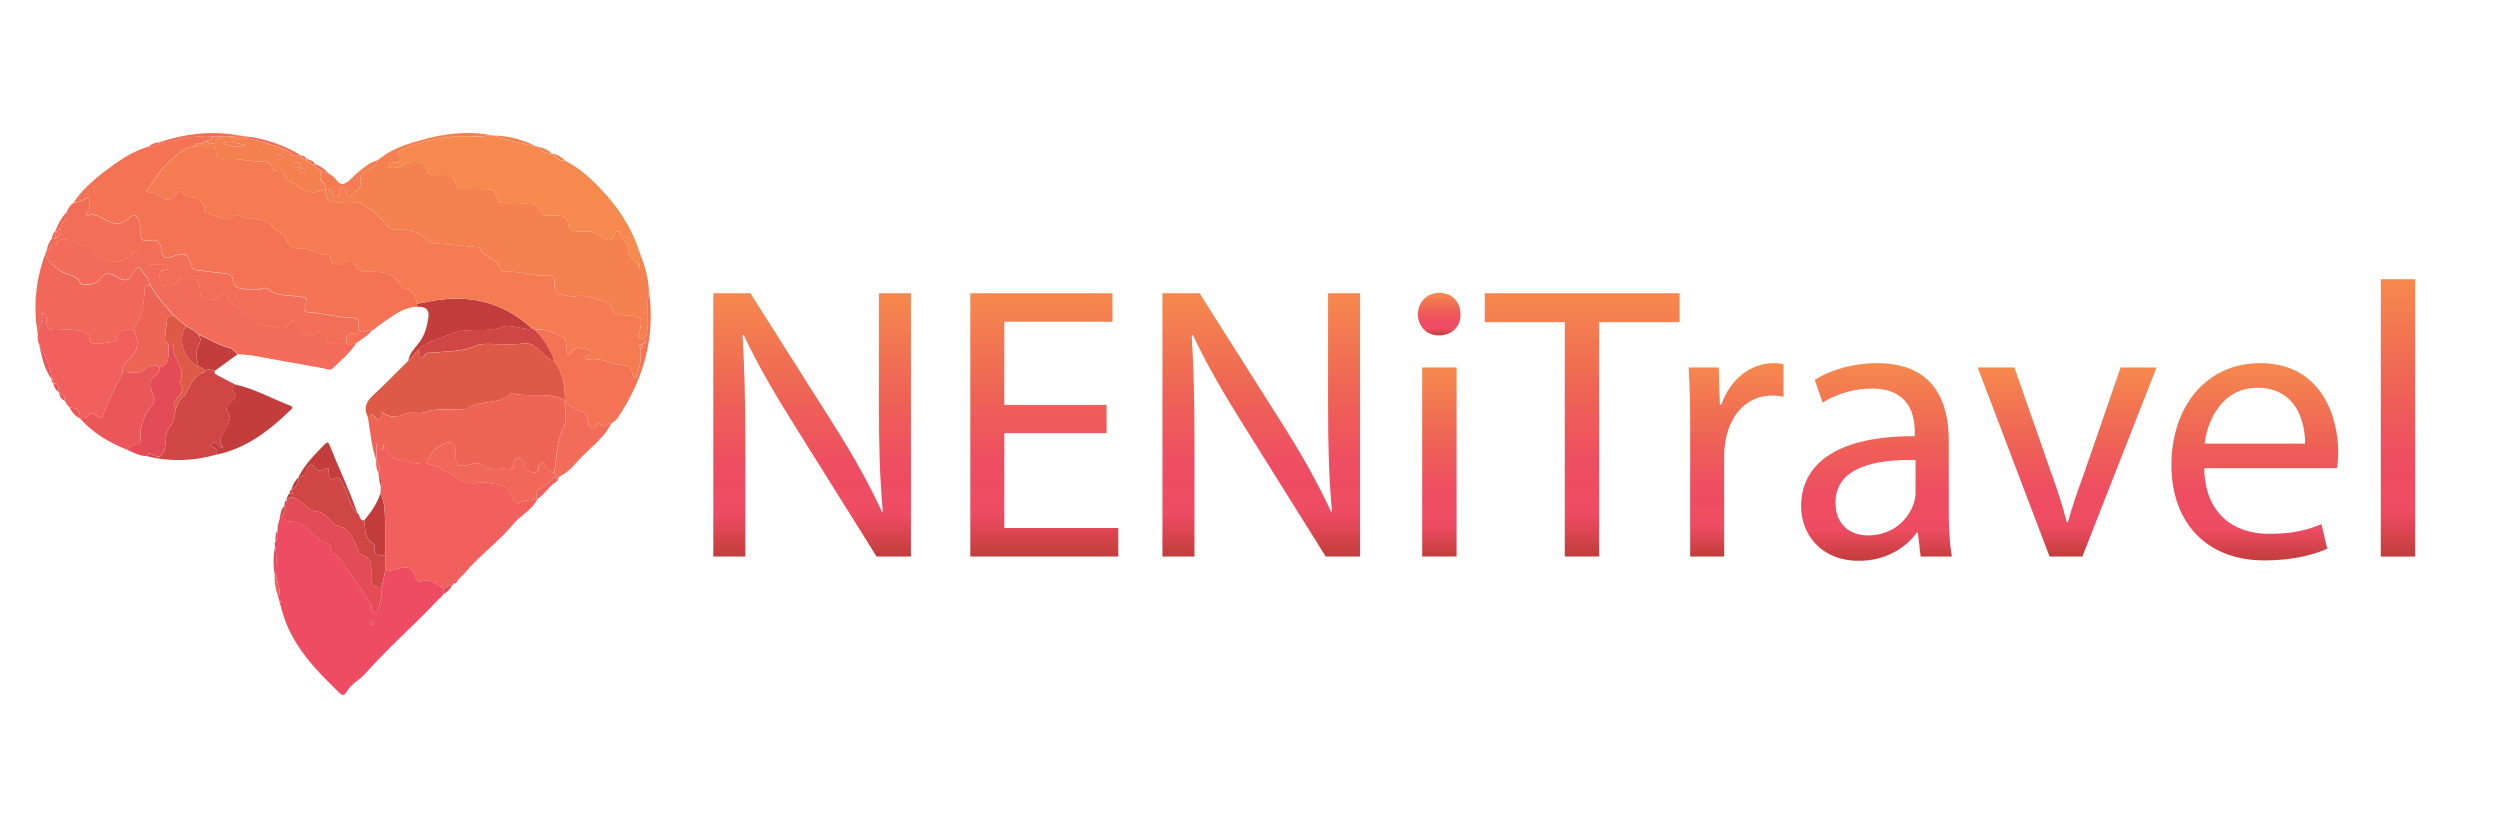 <?xml version="1.0" encoding="utf-8"?>
<!-- Generator: Adobe Illustrator 24.0.2, SVG Export Plug-In . SVG Version: 6.00 Build 0)  -->
<svg version="1.1" id="Layer_1" xmlns="http://www.w3.org/2000/svg" xmlns:xlink="http://www.w3.org/1999/xlink" x="0px" y="0px"
	 viewBox="0 0 384 128" style="enable-background:new 0 0 384 128;" xml:space="preserve">
<style type="text/css">
	.st0{fill:#F47354;}
	.st1{fill:#F58150;}
	.st2{fill:#EE4C62;}
	.st3{fill:#F1605C;}
	.st4{fill:#F6894D;}
	.st5{fill:#EE6455;}
	.st6{fill:#F36C59;}
	.st7{fill:#DC5A46;}
	.st8{fill:#F36E56;}
	.st9{fill:#F16759;}
	.st10{fill:#CF4645;}
	.st11{fill:#E95759;}
	.st12{fill:#C23D3B;}
	.st13{fill:#E34C56;}
	.st14{fill:#F57B52;}
	.st15{fill:url(#SVGID_1_);}
	.st16{fill:url(#SVGID_2_);}
	.st17{fill:url(#SVGID_3_);}
	.st18{fill:url(#SVGID_4_);}
	.st19{fill:url(#SVGID_5_);}
	.st20{fill:url(#SVGID_6_);}
	.st21{fill:url(#SVGID_7_);}
	.st22{fill:url(#SVGID_8_);}
	.st23{fill:url(#SVGID_9_);}
	.st24{fill:url(#SVGID_10_);}
	.st25{fill:url(#SVGID_11_);}
</style>
<g>
	<path class="st0" d="M64.06,47.11c-2.41,0.13-4.1,1.7-5.96,2.95c-0.33,0.22-0.54,0.61-0.98,0.65c-0.66-0.26-1.35,0.77-2-0.04
		c-0.13-0.71,0.42-1.84-0.9-1.86c-2.26-0.03-4.42-0.71-6.65-0.83c-0.89-0.05-1.06-0.59-0.74-1.15c0.74-1.28-0.17-1.18-0.94-1.3
		c-1.61-0.25-3.34,0.01-4.74-1.14c-0.25-0.21-0.58-0.21-0.9-0.09c-0.74,0.28-1.53,0.2-2.27,0.12c-0.98-0.1-2.12-0.07-2.24-1.56
		c-0.05-0.58-0.55-0.81-1.19-0.87c-1.42-0.12-2.83-0.38-4.26-0.5c-0.61-0.05-0.8-0.28-0.96-0.85c-0.51-1.74-1-1.93-2.77-1.27
		c-1.23,0.46-1.59,0.26-1.76-1.05c-0.13-1.01-0.61-1.68-1.67-1.42c-1.43,0.36-1.56-0.46-1.58-1.49c-0.01-0.36,0-0.72-0.08-1.07
		c-0.31-1.37-0.85-1.6-1.93-0.68c-0.72,0.61-1.39,0.78-2.32,0.54c-1.23-0.31-2.15-1.51-3.61-1.17c-0.33,0.08-0.4-0.29-0.21-0.56
		c0.49-0.69,0.28-1.41,0.27-2.18c-0.89,0.37-1.6,0.77-2.42,0.89c1.28-1.92,2.95-3.43,4.78-4.82c2.1-1.6,4.22-3.09,6.78-3.85
		c0.67,0.01,1.32-0.03,1.73-0.67c0.02-0.06,0.06-0.09,0.12-0.07c0.43,0.1,0.82,0.1,1.28-0.01c2.19-0.52,4.4-1,6.69-0.82
		c0.03,0.57-0.63,0.43-0.81,0.78c-0.3,0.01-0.62-0.04-0.81,0.27c-0.37,0.04-0.8-0.12-1.08,0.27c0,0.09,0,0.18,0,0.27
		c-0.66-0.06-1.21,0.18-1.76,0.53c-2.49,1.56-4.12,3.87-5.73,6.37c0.84,0.18,1.66,0.15,2.3,0.74c0.89,0.82,1.73,0.65,2.35-0.35
		c0.43-0.68,0.78-0.62,1.21-0.03c0.13,0.18,0.3,0.46,0.45,0.46c1.51,0,2.66,0.39,2.69,2.2c0,0.07,0.11,0.17,0.18,0.19
		c1.38,0.25,2.58,1.66,4.17,0.65c0.24-0.16,0.68-0.29,0.89-0.18c1.73,0.94,4.22-0.08,5.48,2.11c0.11,0.2,0.45,0.28,0.7,0.38
		c0.48,0.2,0.88,0.5,1.02,1.01c0.34,1.22,1.33,1.65,2.36,1.55c1.48-0.14,2.55,1.15,4,0.94c0.13-0.02,0.42,0.25,0.46,0.43
		c0.34,1.66,1.28,1.24,2.31,0.73c0.5-0.25,1.2-0.35,1.42,0.25c0.45,1.24,1.39,1.22,2.4,1.22c1.94,0,3.81,0.18,4.77,2.26
		c0.05,0.11,0.19,0.26,0.29,0.26c1.52,0.07,1.88,1.18,2.17,2.36C64.07,46.79,64.06,46.95,64.06,47.11z"/>
	<path class="st1" d="M58.62,24.15c1.82-1.38,3.96-2.05,6.11-2.65c3.49-0.98,7.03-1.43,10.64-0.75c-1.6,0.39-3.22,0.08-4.83,0.18
		c-3.06,0.18-6.02,0.76-8.8,2.13c-0.27,0.13-0.76,0.1-0.52,0.55c0.74,1.39-0.19,1.37-1.12,1.41c-0.27,0.01-0.55,0.15-0.51,0.49
		c0.03,0.3,0.32,0.25,0.53,0.28c0.87,0.13,1.57-0.28,2.28-0.69c0.76-0.44,2.75-0.28,2.89,0.36c0.4,1.77,1.7,1.42,2.87,1.41
		c0.98-0.01,1.69,0.28,1.83,1.36c0.09,0.73,0.58,0.82,1.17,0.81c1.17-0.01,2.35-0.03,3.52,0.01c0.56,0.02,1.41,0.03,1.47,0.67
		c0.15,1.64,1.24,1.5,2.34,1.48c0.63-0.01,1.28-0.1,1.89,0.03c0.82,0.16,2.12-0.06,2.36,0.66c0.53,1.62,1.68,1.17,2.72,1.19
		c0.89,0.02,1.73,0.18,1.81,1.19c0.09,1.16,0.78,1.26,1.66,1.26c1.2,0,2.35-0.08,3.43,0.8c0.53,0.44,1.78,1.17,2.1-0.53
		c0.06-0.3,0.65-0.3,0.66-0.19c0.09,1.07,1.43,1.49,1.36,2.56c-0.09,1.48,1.51,1.84,1.72,3.1c0.21-0.72-0.43-1.39,0.25-1.98
		c0.67,1.76,1.14,3.57,1.24,5.46c-0.47,2.31,0.12,4.69-0.46,6.99c-0.39-0.09-0.58,0.58-0.93,0.31c-0.3-0.23-0.15-0.67-0.11-1.02
		c0.03-0.26,0.16-0.52,0.21-0.78c0.23-1.48,0.04-1.57-1.45-1.79c-1.17-0.17-2.82,0.35-3.17-1.59c-0.03-0.16-0.32-0.35-0.52-0.39
		c-1.54-0.34-2.95-1.3-4.65-0.98c-0.64,0.12-1.33-0.07-2-0.14c-1.21-0.12-1.51-0.74-1.44-1.79c0.05-0.69-0.06-1.38-0.96-1.27
		c-2.19,0.27-4.25-0.72-6.42-0.56c-0.54,0.04-0.84-0.08-1.07-0.71c-0.52-1.47-2.59-1.47-3.09-3.04c-0.01-0.03-0.17-0.02-0.26-0.03
		c-2.05-0.18-4.1-0.37-6.15-0.54c-0.46-0.04-0.87-0.05-1.25-0.39c-1.44-1.26-3.1-1.93-5.05-1.79c-0.86,0.06-1.28-0.26-1.91-1.07
		c-0.73-0.93-1.87-1.83-2.88-2.58c-0.92-0.69-2.57-0.56-3.89-0.53c-1.73,0.04-2.25-0.3-2.26-2.03c0.48,0.02,1.03-0.11,1.1,0.64
		c0.03,0.33,0.19,0.65,0.59,0.59c0.37-0.05,0.45-0.39,0.47-0.72c0.02-0.31-0.03-0.7,0.41-0.72c0.44-0.02,0.61,0.3,0.67,0.7
		c0.07,0.4,0.5,1.01,0.64,0.69c0.36-0.85,1.66-1.06,1.5-2.07c-0.22-1.36,0.74-1.86,1.58-2.29c0.58-0.3,0.8-0.62,0.88-1.18
		c0.15-0.08,0.3-0.17,0.45-0.25C58.39,24.33,58.51,24.24,58.62,24.15z"/>
	<path class="st2" d="M67.31,92.1c-2.06,2.22-4.28,4.28-6.43,6.41c-1.62,1.59-3.22,3.22-4.74,4.92c-0.95,1.06-2.31,1.67-3.01,2.98
		c-0.22,0.42-0.58,0.43-0.97,0.04c-3.49-3.39-6.9-6.84-8.52-11.59c-0.26-0.75-0.45-1.52-0.67-2.29c0.11-0.05,0.21-0.1,0.32-0.15
		c-0.12-0.03-0.24-0.06-0.36-0.1c-0.06-0.2-0.12-0.39-0.18-0.59c0.6-1.23-0.37-2.31-0.35-3.49c-0.08-1.43,0.22-2.87-0.16-4.29
		c-0.06-0.3-0.07-0.59,0.11-0.86c0.65-0.47,0.21-1.13,0.31-1.7c-0.11-0.73,0.3-1.37,0.34-2.08c0.57,0.02,0.41-0.63,0.76-0.81
		c0.07,0.62-0.26,1.58,0.75,1.58c2.67,0.02,3.65,2.89,5.98,3.44c0.15,0.04,0.25,0.45,0.3,0.71c0.06,0.33,0.19,0.63,0.47,0.78
		c0.97,0.52,1.37,1.49,1.96,2.33c0.86,1.23,1.92,2.28,2.56,3.72c0.36,0.82,1.44,1.31,1.29,2.48c-0.03,0.26,0.17,0.52,0.5,0.53
		c0.32,0,0.45-0.25,0.53-0.52c0.31-1.12,0.62-2.25,0.55-3.43c0.18-0.81,0.36-1.62,0.54-2.43c0.74,0.08,1.41-0.23,2.1-0.39
		c1.55-0.35,1.98-0.16,2.5,1.32c0.18,0.53,0.52,0.8,0.99,0.67c1.39-0.4,2.33,0.42,3.34,1.11c0.01,0.28,0.02,0.56,0.02,0.84
		c0,0,0.01-0.02,0.01-0.02c-0.09,0.12-0.19,0.23-0.28,0.35c-0.06,0.07-0.12,0.14-0.18,0.21C67.55,91.89,67.43,92,67.31,92.1z
		 M57.51,95.68c-0.05-0.19-0.12-0.33-0.28-0.26c-0.09,0.04-0.16,0.2-0.16,0.31c-0.01,0.14,0.1,0.28,0.25,0.21
		C57.42,95.9,57.46,95.75,57.51,95.68z"/>
	<path class="st3" d="M68.11,90.42c-1-0.69-1.95-1.51-3.34-1.11c-0.47,0.13-0.81-0.14-0.99-0.67c-0.52-1.48-0.95-1.67-2.5-1.32
		c-0.69,0.16-1.37,0.46-2.1,0.39c0-0.81-0.01-1.62-0.01-2.44c0-1.85,0.08-3.7-0.02-5.54c-0.07-1.32-0.04-2.7-0.71-3.92
		c0.02-0.38,0.03-0.76,0.05-1.13c0.14-0.48,0.42-0.98-0.27-1.28c-0.04-0.28-0.07-0.56-0.11-0.83c0.45-0.72,0.05-1.29-0.32-1.87
		c0,0,0.02,0,0.02,0c0-0.85,0-1.71,0-2.59c0.51,0.18,0.27,0.97,0.86,1.06c0.45-0.19,0.08-0.69,0.39-0.93
		c0.21,1.18,1.19,2.22,2.01,2.3c1.55,0.17,3.02,0.97,4.63,0.67c1.44,0.27,2.7,1.12,3.85,1.83c1.1,0.69,1.99,1.3,3.32,1.16
		c0.8-0.09,1.63-0.1,2.43,0c1.27,0.17,2.57,0.34,3.13,1.84c0.23,0.62,0.8,1.34,1.52,1.06c0.84-0.33,1.7-0.25,2.52-0.5l0.06,0.07
		c-0.79,1.68-2.54,2.43-3.66,3.79c-2.32,2.83-5.38,4.93-7.67,7.79c-0.12,0.09-0.24,0.19-0.36,0.28c0,0,0.02-0.03,0.02-0.03
		c-0.09,0.11-0.19,0.23-0.28,0.34c-0.07,0.07-0.15,0.14-0.22,0.21c-0.39-0.01-0.61,0.15-0.58,0.56c0,0,0-0.03,0-0.03
		c-0.1,0.09-0.19,0.19-0.29,0.28c0,0,0.01-0.01,0.01-0.01C68.95,89.88,68.56,90.23,68.11,90.42z"/>
	<path class="st4" d="M98.44,39.3c-0.68,0.59-0.04,1.25-0.25,1.98c-0.21-1.26-1.81-1.62-1.72-3.1c0.07-1.07-1.27-1.49-1.36-2.56
		c-0.01-0.11-0.6-0.11-0.66,0.19c-0.33,1.7-1.57,0.97-2.1,0.53c-1.08-0.89-2.23-0.8-3.43-0.8c-0.88,0-1.57-0.1-1.66-1.26
		c-0.08-1.01-0.92-1.17-1.81-1.19c-1.04-0.02-2.19,0.42-2.72-1.19c-0.24-0.72-1.54-0.5-2.36-0.66c-0.61-0.12-1.26-0.03-1.89-0.03
		c-1.1,0.02-2.19,0.16-2.34-1.48c-0.06-0.64-0.9-0.65-1.47-0.67c-1.17-0.05-2.34-0.02-3.52-0.01c-0.59,0-1.08-0.09-1.17-0.81
		c-0.13-1.07-0.85-1.37-1.83-1.36c-1.17,0.01-2.47,0.36-2.87-1.41c-0.14-0.63-2.13-0.79-2.89-0.36c-0.71,0.41-1.41,0.81-2.28,0.69
		c-0.21-0.03-0.5,0.02-0.53-0.28c-0.04-0.34,0.24-0.48,0.51-0.49c0.93-0.05,1.86-0.02,1.12-1.41c-0.24-0.45,0.25-0.42,0.52-0.55
		c2.77-1.37,5.73-1.95,8.8-2.13c1.61-0.09,3.23,0.21,4.83-0.18c0.2,0.03,0.39,0.05,0.59,0.08c2.09,0.91,4.36,1.13,6.54,1.7
		c0.08-0.02,0.16-0.01,0.23,0.04c0.44,0.81,1.21,0.95,2.02,1.03l0.07-0.03c0,0,0.06,0.05,0.06,0.05c0.51,0.61,1.07,1.13,1.95,1.08
		c2.16,1.06,3.9,2.68,5.53,4.39c2.52,2.66,4.52,5.66,5.72,9.15c-0.06,0-0.13-0.01-0.19-0.01c-0.04-0.02-0.08-0.03-0.12-0.05
		c0.03,0.02,0.07,0.05,0.1,0.07c0.1,0.09,0.19,0.18,0.29,0.26C98.25,38.77,98.35,39.03,98.44,39.3z"/>
	<path class="st5" d="M65.67,71.22c-1.6,0.3-3.07-0.5-4.63-0.67c-0.82-0.09-1.79-1.12-2.01-2.3c-0.31,0.24,0.06,0.75-0.39,0.93
		c-0.59-0.09-0.35-0.88-0.86-1.06c0,0.88,0,1.73,0,2.59c-0.7-2.12-0.9-4.34-1.26-6.52c0.25-0.21,0.51-0.79,0.83-0.38
		c1.3,1.62,0.99-0.09,1.26-0.57c0.68,0.73,2.1,1.03,3.21,0.44c1.13-0.6,2.35,0.01,3.37-0.36c1.82-0.66,3.64-0.35,5.46-0.47
		c0.36-0.02,0.8,0.06,1.05-0.11c2.02-1.39,4.8-0.5,6.7-2.26c0.13-0.12,0.51,0.03,0.77,0.07c2.51,0.41,5.17-0.35,7.58,0.94
		c0,0.09,0.01,0.18,0.01,0.28c-0.08,1.29,0.4,2.72-0.18,3.84c-1.16,2.23-1.05,4.64-1.45,6.97c-0.73-0.05-1.11-0.5-1.38-1.12
		c-0.11-0.25-0.32-0.5-0.62-0.37c-0.17,0.07-0.37,0.31-0.38,0.49c-0.06,0.59-0.12,1.13-0.91,0.98c-0.7-0.13-1.32-0.36-1.31-1.26
		c0-0.53-0.24-0.86-0.81-0.86c-0.49,0-0.8,0.27-0.79,0.74c0.02,0.89-0.56,0.93-1.17,0.85c-1.28-0.15-2.64,0.43-3.83-0.7
		c-0.43-0.41-1.37-0.06-2.08,0.1c-1.45,0.33-1.84-0.01-1.87-1.4c0-0.23,0.01-0.45,0-0.68c-0.08-1.26-0.94-1.75-2.02-1.1
		C66.83,68.93,65.85,69.77,65.67,71.22z"/>
	<path class="st6" d="M6.94,39.04c0.08-0.19,0.16-0.39,0.24-0.58C8.19,38.15,7.94,37.3,8,36.58c0,0-0.01,0-0.01,0
		c0.1,0.01,0.21,0.02,0.31,0.03c0.07,0.32-0.16,0.73,0.36,0.99c0.32-0.93,0.95-0.93,1.8-0.76c1.2,0.23,2.21,1.2,3.54,0.93
		c0.12-0.02,0.4,0.25,0.45,0.43c0.21,0.86,1.01,1.14,1.6,1.55c1.15,0.82,3.4,0.33,4.24-0.82c0.39-0.53,0.55-0.38,0.8,0.14
		c0.53,1.13,1.49,1.61,2.73,1.58c0.49-0.01,0.99,0,1.49,0.01c0.24,0,0.46,0.07,0.51,0.34c0.05,0.28-0.15,0.44-0.39,0.43
		c-0.73-0.02-0.93,0.37-0.89,1.02c0.04,0.55,0.02,1.18,0.63,1.36c0.59,0.18,1.33,0.29,1.75-0.31c0.82-1.16,2.01-0.8,2.95-0.57
		c0.81,0.19,0.85,1.28,0.89,2.08c0.04,0.74,0.35,1.06,1.08,1.05c0.63-0.01,1.24,0.04,1.75-0.49c0.5-0.52,1.23-0.47,1.5,0.12
		c0.78,1.72,2.7,2.01,3.84,3.25c1.08,1.18,2.64,1.13,4.05,1.42c0.55,0.11,1.12-0.12,1.44-0.58c0.51-0.72,0.81-0.43,1.2,0.1
		c0.26,0.36,0.69,0.61,0.91,0.99c0.49,0.86,0.92,1.03,1.77,0.32c0.85-0.71,1.76-0.33,1.95,0.72c0.13,0.69,0.48,0.9,1.1,0.89
		c0.63-0.01,1.26,0,1.89,0c0.45,0.48,0.89-0.18,1.34-0.02l0.05,0.05c-0.93,1.45-2.28,2.51-3.48,3.71c-0.46,0.47-1.04,0.1-1.54,0.02
		c-3.58-0.62-7.16-1.3-10.74-1.93c-0.79-0.14-1.6-0.16-2.4-0.24c-0.41-0.39-0.77-0.89-1.35-1.01c-1.67-0.35-3.02-1.43-4.6-1.95
		c-0.5-0.64-1.23-0.95-1.9-1.35c-0.63-0.54-1.27-1.08-1.9-1.62c-0.32-0.36-0.65-0.73-0.96-1.1c-1.03-1.19-2-2.43-2.83-3.77
		c0.06-0.82-0.64-1.23-0.98-1.83c-0.54-0.94-0.84-1-1.38,0.01c-0.74,1.39-1.4,1.54-2.69,0.7c-1.06-0.7-1.88-0.61-2.58,0.51
		c-0.38,0.6-2.72,1-2.96,0.46c-0.59-1.32-1.92-1.14-2.85-1.74C8.24,40.97,7.32,40.11,6.94,39.04z"/>
	<path class="st7" d="M86.78,61.48c-2.4-1.29-5.06-0.53-7.58-0.94c-0.26-0.04-0.65-0.19-0.77-0.07c-1.9,1.76-4.68,0.87-6.7,2.26
		c-0.26,0.18-0.7,0.09-1.05,0.11c-1.82,0.12-3.64-0.2-5.46,0.47c-1.01,0.37-2.23-0.24-3.37,0.36c-1.11,0.59-2.53,0.28-3.21-0.44
		c-0.28,0.49,0.03,2.19-1.26,0.57c-0.33-0.4-0.58,0.17-0.83,0.38c-0.66-1.27-0.48-2.31,0.62-3.33c1.91-1.76,3.71-3.64,5.56-5.46
		c0.54-0.58,1.07-1.15,1.61-1.73c0.24,0.48-0.09,2.11,1.17,0.59c0.08-0.1,0.35-0.03,0.52-0.05c2.39-0.23,4.84-0.09,7.11-1.1
		c0.63-0.28,1.31-0.26,1.99-0.26c1.75,0.01,3.52,0.13,5.26-0.05c0.92-0.1,1.46,0.15,2.12,0.69c0.87,0.71,1.54,1.7,2.67,2.07
		C86.52,57.29,86.78,59.35,86.78,61.48z"/>
	<path class="st8" d="M53.22,52.83c-0.63,0-1.26-0.01-1.89,0c-0.62,0.01-0.97-0.2-1.1-0.89c-0.19-1.06-1.1-1.43-1.95-0.72
		c-0.85,0.71-1.28,0.54-1.77-0.32c-0.22-0.38-0.65-0.63-0.91-0.99c-0.38-0.53-0.68-0.82-1.2-0.1c-0.33,0.45-0.89,0.69-1.44,0.58
		c-1.41-0.29-2.96-0.24-4.05-1.42c-1.14-1.24-3.06-1.53-3.84-3.25c-0.27-0.59-1-0.64-1.5-0.12c-0.51,0.53-1.12,0.48-1.75,0.49
		c-0.73,0.01-1.05-0.31-1.08-1.05c-0.04-0.8-0.08-1.89-0.89-2.08c-0.94-0.23-2.13-0.58-2.95,0.57c-0.43,0.6-1.17,0.48-1.75,0.31
		c-0.61-0.18-0.59-0.81-0.63-1.36c-0.04-0.65,0.16-1.04,0.89-1.02c0.24,0.01,0.43-0.16,0.39-0.43c-0.04-0.27-0.27-0.33-0.51-0.34
		c-0.5-0.01-0.99-0.02-1.49-0.01c-1.24,0.03-2.2-0.45-2.73-1.58c-0.25-0.53-0.41-0.68-0.8-0.14c-0.84,1.15-3.09,1.64-4.24,0.82
		c-0.59-0.42-1.39-0.69-1.6-1.55c-0.04-0.18-0.33-0.46-0.45-0.43c-1.34,0.27-2.34-0.7-3.54-0.93c-0.86-0.17-1.49-0.17-1.8,0.76
		c-0.52-0.27-0.29-0.67-0.36-0.99c0.09,0,0.18,0,0.27,0c0.66-0.35,0.62-1.04,0.81-1.62c0.04-0.45,0.18-0.93,0.54-1.14
		c0.59-0.35,0.38-0.77,0.28-1.22c0.26-0.55,0.5-1.11,1.06-1.44c0.82-0.12,1.53-0.52,2.42-0.89c0,0.77,0.22,1.49-0.27,2.18
		c-0.19,0.27-0.12,0.64,0.21,0.56c1.46-0.34,2.38,0.85,3.61,1.17c0.93,0.24,1.6,0.07,2.32-0.54c1.08-0.92,1.62-0.69,1.93,0.68
		c0.08,0.35,0.07,0.71,0.08,1.07c0.02,1.03,0.15,1.85,1.58,1.49c1.06-0.27,1.54,0.4,1.67,1.42c0.16,1.31,0.52,1.51,1.76,1.05
		c1.77-0.66,2.27-0.46,2.77,1.27c0.17,0.57,0.35,0.8,0.96,0.85c1.42,0.12,2.83,0.38,4.26,0.5c0.64,0.05,1.14,0.29,1.19,0.87
		c0.12,1.49,1.26,1.46,2.24,1.56c0.75,0.08,1.53,0.16,2.27-0.12c0.32-0.12,0.65-0.12,0.9,0.09c1.4,1.15,3.13,0.89,4.74,1.14
		c0.77,0.12,1.67,0.02,0.94,1.3c-0.32,0.56-0.15,1.1,0.74,1.15c2.23,0.12,4.4,0.79,6.65,0.83c1.32,0.02,0.77,1.15,0.9,1.86
		c-0.01,0.22-0.06,0.42-0.27,0.54C53.57,51.02,53.03,51.56,53.22,52.83z"/>
	<path class="st9" d="M6.94,39.04c0.38,1.07,1.3,1.93,2.53,2.71c0.93,0.59,2.27,0.42,2.85,1.74c0.24,0.54,2.58,0.15,2.96-0.46
		c0.71-1.13,1.52-1.21,2.58-0.51c1.28,0.84,1.95,0.7,2.69-0.7c0.54-1.01,0.83-0.94,1.38-0.01c0.35,0.6,1.04,1.01,0.98,1.83
		c-0.82,0.16-0.71,0.96-0.73,1.41c-0.09,2.03-0.55,3.92-1.7,5.62c-1.11,0.04-2.47-0.36-2.57,1.48c-0.01,0.13-0.32,0.33-0.51,0.36
		c-0.84,0.13-1.68,0.24-2.53,0.3c-0.46,0.03-1.04-0.11-1.08-0.6c-0.13-1.54-1.37-1.34-2.29-1.5c-0.87-0.15-1.8-0.09-2.69-0.03
		c-1.04,0.07-1.77-0.05-1.62-1.39c0.05-0.41-0.1-0.92-0.71-1.32c0.14,0.71,0.23,1.22-0.1,1.71c-0.33,0.49-0.54,1.03-0.57,1.64
		C5.07,47.12,5.48,43.03,6.94,39.04z"/>
	<path class="st3" d="M5.8,51.31c0.03-0.6,0.24-1.15,0.57-1.64c0.33-0.49,0.24-1,0.1-1.71c0.61,0.41,0.76,0.91,0.71,1.32
		c-0.15,1.34,0.58,1.46,1.62,1.39c0.9-0.06,1.82-0.13,2.69,0.03c0.92,0.16,2.17-0.03,2.29,1.5c0.04,0.49,0.63,0.63,1.08,0.6
		c0.85-0.06,1.69-0.17,2.53-0.3c0.19-0.03,0.5-0.23,0.51-0.36c0.1-1.84,1.46-1.44,2.57-1.48c1.03,1.64,0.75,3.38-0.73,4.66
		c-0.56,0.48-1.04,1-0.89,1.83c-0.01,0.09-0.01,0.19-0.04,0.26c-1.07,2.07-2.19,4.12-2.95,6.33c-0.22,0.62-0.64,0.45-0.94,0.19
		c-0.54-0.45-0.96-0.74-1.49,0.04c-0.24,0.36-0.76,0.16-1.14,0.28c0.09-1.15-0.49-1.66-1.6-1.65c0,0,0.02,0,0.02,0
		c-0.09-0.1-0.18-0.2-0.27-0.3c0,0,0.01,0.01,0.01,0.01c-0.08-0.1-0.17-0.2-0.25-0.29l-0.05-0.05c0,0,0.03-0.07,0.03-0.07
		c-0.1-0.14-0.19-0.27-0.29-0.41c0,0,0,0.03,0,0.03c0.18-0.7-0.31-0.93-0.81-1.15c0,0,0-0.09,0-0.09c-0.18-0.55,0.15-1.41-0.88-1.42
		c0,0,0.03-0.03,0.03-0.03c0.07-0.27,0.04-0.49-0.28-0.56c0,0,0.02,0.01,0.02,0.01c-0.22-1.97-1.07-3.71-1.96-5.44
		C5.73,52.37,5.84,51.83,5.8,51.31z"/>
	<path class="st0" d="M86.78,61.48c0-2.13-0.26-4.18-1.62-5.94c-0.57-1.88-1.62-3.47-2.99-4.86c1.55-0.34,2.86,0.52,4.19,0.99
		c0.7,0.25,0.6,1.39,0.7,2.18c0.06,0.51,0.4,0.88,0.72,0.3c0.69-1.24,1.62-0.53,2.49-0.49c0.23,0.01,0.46,0.07,0.5,0.34
		c0.04,0.27-0.15,0.4-0.39,0.44c-0.27,0.05-0.58,0.1-0.54,0.46c0.04,0.34,0.37,0.41,0.63,0.35c1.94-0.47,3.58,0.93,5.47,0.84
		c0.61-0.03,0.99,0.36,1.12,0.96c0.08,0.38,0.06,0.8,0.58,1.02c0.68-1.42,0.83-2.9,0.78-4.43c0.31-0.2,0.26-0.51,0.27-0.81
		c0.72-0.09,0.49-0.66,0.54-1.08c0.57-2.3-0.01-4.68,0.46-6.99c1,7.16-0.87,13.6-4.87,19.51c-0.21,0.32-0.6,0.52-0.91,0.77
		c-0.6-0.25-1.29,1.22-1.87-0.1c-0.08-0.18-0.31,0-0.35,0.2c-0.07,0.38-0.19,0.73-0.67,0.64c-0.54-0.1-0.69-0.56-0.69-1.01
		c0-0.84-0.47-1.44-1.15-1.63c-0.95-0.26-1.67-0.79-2.39-1.38C86.78,61.66,86.78,61.57,86.78,61.48z"/>
	<path class="st10" d="M33.16,69.85c-3.49,0.98-6.99,1.1-10.52,0.24c0.17-0.75,0.59-0.31,0.9-0.17c0.83,0.36,1.28,0.34,1.68-0.7
		c0.45-1.18-0.08-2.53,0.87-3.62c0.64-0.74,0.78-1.78,0.88-2.76c0.42-0.41,0.28-1.09,0.8-1.5c1.47-1.17,1.5-3.62,3.67-4.2
		c0.06-0.02,0.08-0.15,0.12-0.23c0.51-0.47,1.02,0.21,1.53-0.01c-0.29,0.36-0.08,0.54,0.23,0.7c0.95,0.49,1.89,0.99,2.84,1.48
		c-0.16,0.28-0.77,0.49-0.42,0.85c0.87,0.92,0.16,1.43-0.41,2c-0.42,0.41-0.74,0.89-0.35,1.42c0.6,0.81,0.26,1.43-0.11,2.21
		c-0.47,0.98-1.69,1.89-0.57,3.16c-0.83,0.4-1.11-1.55-2.06-0.37C32.58,68.82,33.84,68.77,33.16,69.85z"/>
	<path class="st10" d="M59.16,85.27c0,0.81,0.01,1.62,0.01,2.44c-0.18,0.81-0.36,1.62-0.54,2.43c-1.29,0.19-1.69-0.47-1.62-1.64
		c0.03-0.49,0.03-0.99-0.01-1.48c-0.06-0.76-0.33-1.51-1.11-1.67c-0.71-0.14-0.77-0.63-0.99-1.1c-0.7-1.47-1.13-3.16-3.12-3.51
		c-0.5-0.09-0.81-0.55-1.15-0.91c-0.5-0.54-1.09-1.19-1.73-1.21c-1.15-0.04-1.8-0.85-2.51-1.41c-0.59-0.47-1.1-0.81-1.83-0.86
		c-0.01-0.2-0.03-0.39-0.04-0.59c0,0-0.02,0-0.02,0c0.11,0.02,0.22,0.03,0.32,0.05c0.2-0.08,0.2-0.17,0.02-0.27
		c-0.02-0.11-0.04-0.22-0.06-0.32c0,0-0.02,0.03-0.02,0.03c0.69-0.47,1.23-1.01,1.08-1.94c0,0-0.02,0.03-0.02,0.03
		c0.69-0.11,1.05-0.52,1.31-1.18c0.21-0.53,0.56-1.25,1.28-0.29c0.24,0.32,0.76,0.61,1.21,0.3c1.02-0.7,0.87,0.09,0.89,0.66
		c0.01,0.44,0.14,1.01,0.62,0.76c1.33-0.7,1.27,0.43,1.66,1.07c0.8,1.32,0.84,3.03,2.08,4.12c0.48,0.27,0.24,1.2,1.06,1.16
		c0.25,1.25-0.09,2.72,1.35,3.53c0.13,0.07,0.23,0.32,0.21,0.48C57.36,85.27,58.16,85.39,59.16,85.27z"/>
	<path class="st11" d="M12.28,64.26c0.38-0.13,0.9,0.07,1.14-0.28c0.52-0.78,0.94-0.49,1.49-0.04c0.3,0.25,0.73,0.43,0.94-0.19
		c0.77-2.21,1.88-4.26,2.95-6.33c0.04-0.08,0.03-0.18,0.04-0.26c1.12-0.13,2.42,0.46,3.32-0.42c0.8-0.78,1.49-0.79,2.36-0.39
		c0.08,0.56-0.2,0.95-0.6,1.28c-0.8,0.65-1.18,1.28-0.63,2.41c0.28,0.58,0.73,1.44,0.05,2.25c-1.16,1.4-1.83,3.01-1.8,4.88
		c0.01,0.41,0.17,1-0.51,1.05c-0.68,0.05-1.09,0.56-1.64,0.81C16.69,67.93,14.23,66.48,12.28,64.26z"/>
	<path class="st12" d="M64.32,53.65c-0.54,0.58-1.07,1.15-1.61,1.73c0.21-1.22,1.15-2.01,1.81-2.95c0.81-1.16,1.11-2.45,1.29-3.78
		c0.17-1.29-0.69-1.57-1.75-1.54c0-0.16,0.01-0.32,0.01-0.47c0.4-0.06,0.8-0.1,1.19-0.19c6.12-1.38,11.65-0.38,16.39,3.95
		c-0.16,0.21-0.36,0.16-0.6,0.14c-1.34-0.08-2.75-0.77-3.97-0.3c-2.62,1-5.45-0.13-8.08,1.16C67.46,52.15,65.63,52.34,64.32,53.65z"
		/>
	<path class="st12" d="M33.16,69.85c0.68-1.08-0.58-1.03-0.93-1.52c0.96-1.18,1.24,0.77,2.06,0.37c-1.12-1.27,0.1-2.18,0.57-3.16
		c0.37-0.78,0.72-1.39,0.11-2.21c-0.39-0.53-0.07-1.01,0.35-1.42c0.58-0.56,1.28-1.07,0.41-2c-0.34-0.36,0.26-0.57,0.42-0.85
		c2.99,0.66,5.65,2.18,8.47,3.27c0.61,0.23,0.07,0.59-0.13,0.78C41.25,66.23,37.73,68.93,33.16,69.85z"/>
	<path class="st13" d="M19.4,69.02c0.55-0.26,0.96-0.76,1.64-0.81c0.67-0.05,0.52-0.64,0.51-1.05c-0.03-1.86,0.64-3.48,1.8-4.88
		c0.68-0.81,0.23-1.67-0.05-2.25c-0.55-1.13-0.17-1.76,0.63-2.41c0.4-0.32,0.68-0.72,0.6-1.28c0.65-0.06,1.13-0.49,1.24-1.03
		c0.17-0.8,0.08-1.66,0.11-2.49c0.37,0.01,0.82,0.01,0.79,0.49c-0.12,1.89,2.01,3.4,0.93,5.45c-0.04,0.08,0.06,0.26,0.14,0.35
		c0.56,0.7,0.21,1.19-0.28,1.75c-0.49,0.54-1.15,1.1-0.49,1.96c-0.1,0.98-0.24,2.03-0.88,2.76c-0.95,1.09-0.42,2.44-0.87,3.62
		c-0.39,1.04-0.85,1.06-1.68,0.7c-0.31-0.14-0.74-0.58-0.9,0.17C21.45,70.07,20.44,69.48,19.4,69.02z"/>
	<path class="st6" d="M86.78,61.75c0.72,0.59,1.45,1.12,2.39,1.38c0.68,0.19,1.15,0.79,1.15,1.63c0,0.45,0.16,0.91,0.69,1.01
		c0.47,0.09,0.6-0.25,0.67-0.64c0.04-0.19,0.27-0.37,0.35-0.2c0.58,1.32,1.27-0.16,1.87,0.1c-1.05,2.09-2.9,3.48-4.49,5.09
		c-1.06,1.07-1.96,2.37-3.4,3.02c-0.4,0.18-0.13,0.72-0.56,0.84c-0.01-0.29-0.02-0.58-0.03-0.87c-0.09-0.18-0.18-0.36-0.27-0.54
		c0.4-2.34,0.29-4.75,1.45-6.97C87.19,64.47,86.71,63.04,86.78,61.75z"/>
	<path class="st12" d="M33.1,56.89c-0.51,0.22-1.02-0.46-1.53,0.01c-0.37-0.16-0.6-0.58-1.07-0.56c-0.27-0.77-0.31-1.57-0.27-2.38
		c0.03-0.84,1.02-1.57,0.28-2.49c1.59,0.53,2.94,1.6,4.6,1.95c0.59,0.12,0.94,0.62,1.35,1.01C35.34,55.25,34.22,56.07,33.1,56.89z"
		/>
	<path class="st12" d="M59.16,85.27c-1.01,0.12-1.8,0-1.66-1.33c0.02-0.15-0.09-0.4-0.21-0.48c-1.44-0.81-1.1-2.28-1.35-3.53
		c1.03-1.25,1.98-2.55,2.48-4.12c0.68,1.23,0.64,2.6,0.72,3.92C59.24,81.57,59.16,83.42,59.16,85.27z"/>
	<path class="st12" d="M54.88,78.78c-1.24-1.1-1.28-2.8-2.08-4.12c-0.39-0.64-0.33-1.77-1.66-1.07c-0.49,0.26-0.61-0.32-0.62-0.76
		c-0.02-0.58,0.13-1.36-0.89-0.66c-0.45,0.31-0.97,0.02-1.21-0.3c-0.72-0.96-1.07-0.24-1.28,0.29c-0.26,0.66-0.62,1.07-1.31,1.18
		c0.96-2.02,2.53-3.55,4.06-5.11c0.29-0.3,0.51-0.42,0.74,0.16C52.01,71.85,53.64,75.23,54.88,78.78z"/>
	<path class="st14" d="M57.82,24.67c-0.08,0.56-0.3,0.88-0.88,1.18c-0.85,0.44-1.81,0.93-1.58,2.29c0.17,1.01-1.14,1.22-1.5,2.07
		c-0.14,0.32-0.57-0.28-0.64-0.69c-0.06-0.39-0.23-0.72-0.67-0.7c-0.44,0.02-0.39,0.42-0.41,0.72c-0.03,0.33-0.1,0.66-0.47,0.72
		c-0.4,0.06-0.56-0.26-0.59-0.59c-0.07-0.75-0.62-0.62-1.1-0.64c0,0,0,0,0,0c0.03-0.41-0.06-0.78-0.39-1.06
		c-0.56-0.5-0.49-1.06-0.15-1.65c0.33,0.09,0.65,0.18,0.98,0.27c0.14,0.1,0.27,0.24,0.43,0.31c0.75,0.34,1.07,1.58,1.96,1.32
		c0.74-0.21,1.3-1.01,1.94-1.55C55.7,25.9,56.6,25.05,57.82,24.67z"/>
	<path class="st8" d="M32.65,20.95c-2.28-0.18-4.49,0.3-6.69,0.82c-0.46,0.11-0.85,0.11-1.28,0.01c3.83-1.26,7.72-1.7,11.72-1.03
		c-0.31,0.27-0.69,0.14-1.04,0.19c-0.36,0-0.73,0-1.09,0.01C33.73,20.95,33.19,20.95,32.65,20.95z"/>
	<path class="st8" d="M37.52,20.92c3.12,0.32,6.02,1.33,8.71,2.94c0,0-0.05,0.06-0.05,0.06c-0.45-0.01-0.89-0.01-1.34-0.02l0,0
		c-0.01-0.44-0.35-0.58-0.68-0.73c-2.12-0.96-4.33-1.6-6.62-1.98C37.52,21.1,37.52,21.01,37.52,20.92z"/>
	<path class="st1" d="M82.5,22.53c-2.18-0.57-4.45-0.79-6.54-1.7C78.28,20.85,80.43,21.53,82.5,22.53z"/>
	<path class="st3" d="M85.42,73.11c0.01,0.29,0.02,0.58,0.03,0.87c-1.17,0.7-1.79,2-2.95,2.7c0,0-0.06-0.07-0.06-0.07
		c0.06-0.51-0.19-1.26,0.34-1.46C83.9,74.73,84.45,73.66,85.42,73.11z"/>
	<path class="st11" d="M6.01,52.85c0.89,1.73,1.74,3.47,1.96,5.44C6.76,56.67,6.41,54.75,6.01,52.85z"/>
	<path class="st6" d="M54.85,51.21c0.21-0.12,0.26-0.32,0.27-0.54c0.65,0.81,1.34-0.22,2,0.04c-0.55,0.87-1.48,1.28-2.26,1.87
		l-0.04-0.03C54.83,52.1,54.84,51.66,54.85,51.21z"/>
	<path class="st13" d="M42.23,83.96c0.38,1.42,0.08,2.86,0.16,4.29c-0.07,0-0.13,0-0.2,0.01C41.95,86.82,41.98,85.39,42.23,83.96z"
		/>
	<path class="st3" d="M42.19,88.26c0.07-0.01,0.13-0.01,0.2-0.01c-0.02,1.18,0.95,2.25,0.35,3.49
		C42.35,90.61,42.13,89.45,42.19,88.26z"/>
	<path class="st9" d="M10.2,32.63c0.1,0.45,0.31,0.87-0.28,1.22c-0.36,0.21-0.5,0.69-0.54,1.14c-0.26,0.1-0.44,0.28-0.54,0.54
		c-0.09,0-0.17,0.01-0.25,0.01l-0.07-0.07C8.87,34.41,9.43,33.45,10.2,32.63z"/>
	<path class="st11" d="M10.68,62.61c1.11-0.01,1.69,0.5,1.6,1.65C11.53,63.92,11.08,63.29,10.68,62.61z"/>
	<path class="st8" d="M50.41,26.6c-0.33-0.09-0.65-0.18-0.98-0.27c-0.27-0.46-1.05-0.39-1.1-1.07l0.07-0.06
		C49.21,25.48,49.86,25.96,50.41,26.6z"/>
	<path class="st12" d="M45.84,73.3c0.15,0.93-0.39,1.47-1.08,1.94C44.93,74.49,45.3,73.85,45.84,73.3z"/>
	<path class="st1" d="M84.75,23.59c-0.81-0.08-1.59-0.22-2.02-1.03C83.49,22.74,84.2,23,84.75,23.59z"/>
	<path class="st1" d="M86.83,24.69c-0.88,0.05-1.44-0.47-1.95-1.08C85.67,23.71,86.28,24.15,86.83,24.69z"/>
	<path class="st9" d="M8,36.58c-0.06,0.72,0.19,1.57-0.82,1.88C7.27,37.75,7.58,37.14,8,36.58z"/>
	<path class="st13" d="M68.11,90.42c0.45-0.19,0.84-0.54,1.37-0.53c-0.33,0.58-0.76,1.05-1.35,1.37
		C68.12,90.98,68.12,90.7,68.11,90.42z"/>
	<path class="st8" d="M24.56,21.85c-0.42,0.63-1.06,0.68-1.73,0.67C23.3,22.02,23.92,21.91,24.56,21.85z"/>
	<path class="st14" d="M37.52,20.92c0,0.09,0,0.18,0.01,0.27c-0.72-0.1-1.49,0.26-2.16-0.25c0.35-0.04,0.73,0.09,1.04-0.19
		C36.77,20.81,37.15,20.86,37.52,20.92z"/>
	<path class="st11" d="M8.19,58.87c1.03,0.02,0.71,0.88,0.88,1.42C8.59,59.94,8.28,59.47,8.19,58.87z"/>
	<path class="st5" d="M57.77,70.69c0.37,0.58,0.76,1.15,0.32,1.87C57.78,71.98,57.75,71.34,57.77,70.69z"/>
	<path class="st13" d="M42.64,81.4c-0.1,0.57,0.34,1.23-0.31,1.7C42.26,82.5,42.34,81.93,42.64,81.4z"/>
	<path class="st8" d="M47.07,24.38c0.49,0.21,1.06,0.27,1.33,0.83c0,0-0.07,0.06-0.07,0.06c-0.56-0.09-0.94-0.48-1.35-0.81
		L47.07,24.38z"/>
	<path class="st11" d="M9.07,60.38c0.5,0.22,0.99,0.45,0.81,1.15C9.37,61.32,9.19,60.87,9.07,60.38z"/>
	<path class="st12" d="M58.2,73.4c0.69,0.3,0.42,0.8,0.27,1.28C58.38,74.25,58.29,73.83,58.2,73.4z"/>
	<path class="st10" d="M43.75,78.51c-0.35,0.18-0.2,0.83-0.76,0.81c0.19-0.56,0.21-1.19,0.7-1.62c0,0,0,0.01,0,0.01
		C43.71,77.98,43.73,78.25,43.75,78.51z"/>
	<path class="st9" d="M8.56,36.61c-0.09,0-0.18,0-0.27,0c-0.1-0.01-0.21-0.02-0.31-0.03c0.06-0.42,0.19-0.81,0.52-1.1
		c0,0,0.07,0.07,0.07,0.07c-0.01,0.08-0.01,0.17-0.01,0.25C8.57,36.07,8.57,36.34,8.56,36.61z"/>
	<path class="st12" d="M44.52,75.76c0.01,0.2,0.03,0.39,0.04,0.59c-0.18,0.18-0.36,0.36-0.54,0.55l-0.04-0.04
		C44.08,76.46,44.15,76.04,44.52,75.76z"/>
	<path class="st8" d="M46.23,23.85c0.35,0.06,0.66,0.19,0.84,0.52c0,0-0.08,0.08-0.08,0.08c-0.38-0.02-0.65-0.2-0.81-0.54
		L46.23,23.85z"/>
	<path class="st12" d="M43.69,77.71C43.69,77.71,43.68,77.71,43.69,77.71c0.03-0.31-0.03-0.65,0.29-0.85c0,0,0.04,0.04,0.04,0.04
		C44.01,77.21,44.06,77.55,43.69,77.71z"/>
	<path class="st13" d="M69.76,89.64c-0.03-0.42,0.19-0.57,0.58-0.56C70.23,89.35,70.09,89.59,69.76,89.64z"/>
	<path class="st11" d="M7.94,58.28c0.32,0.08,0.35,0.3,0.28,0.56C7.94,58.74,7.9,58.53,7.94,58.28z"/>
	<path class="st12" d="M44.82,75.81c-0.11-0.02-0.22-0.03-0.32-0.05c0.01-0.23,0.05-0.44,0.28-0.55c0.02,0.11,0.04,0.22,0.06,0.32
		C44.83,75.63,44.82,75.72,44.82,75.81z"/>
	<path class="st3" d="M42.92,92.32c0.12,0.03,0.24,0.06,0.36,0.1c-0.11,0.05-0.21,0.1-0.32,0.15
		C42.91,92.49,42.89,92.41,42.92,92.32z"/>
	<path class="st1" d="M98.15,38.5c-0.1-0.09-0.19-0.18-0.29-0.26l0.02-0.02c0.06,0,0.13,0.01,0.19,0.01
		C98.1,38.32,98.13,38.41,98.15,38.5z"/>
	<path class="st14" d="M58.62,24.15c-0.12,0.09-0.23,0.17-0.35,0.26C58.39,24.33,58.51,24.24,58.62,24.15z"/>
	<path class="st11" d="M10.43,62.31c0.09,0.1,0.18,0.2,0.27,0.3C10.62,62.51,10.52,62.41,10.43,62.31z"/>
	<path class="st11" d="M10.19,62.02c0.08,0.1,0.17,0.2,0.25,0.29C10.36,62.22,10.28,62.12,10.19,62.02z"/>
	<path class="st11" d="M9.88,61.5c0.1,0.14,0.19,0.27,0.29,0.41C10.07,61.77,9.98,61.63,9.88,61.5z"/>
	<path class="st13" d="M70.82,88.55c0.12-0.09,0.24-0.19,0.36-0.28C71.06,88.36,70.94,88.46,70.82,88.55z"/>
	<path class="st13" d="M70.56,88.87c0.09-0.11,0.19-0.23,0.28-0.34C70.75,88.64,70.65,88.76,70.56,88.87z"/>
	<path class="st13" d="M69.47,89.89c0.1-0.09,0.19-0.19,0.29-0.28C69.66,89.71,69.56,89.8,69.47,89.89z"/>
	<path class="st6" d="M54.86,52.58c-0.08,0.1-0.17,0.19-0.25,0.29c0,0-0.05-0.05-0.05-0.05c0.09-0.09,0.18-0.18,0.26-0.27
		L54.86,52.58z"/>
	<path class="st13" d="M67.86,91.58c0.09-0.12,0.19-0.23,0.28-0.35C68.04,91.35,67.95,91.46,67.86,91.58z"/>
	<path class="st13" d="M67.31,92.1c0.12-0.1,0.24-0.21,0.36-0.31C67.55,91.89,67.43,92,67.31,92.1z"/>
	<path class="st14" d="M81.65,50.39c-4.73-4.33-10.27-5.33-16.39-3.95c-0.39,0.09-0.79,0.13-1.19,0.19c-0.3-1.18-0.65-2.3-2.17-2.36
		c-0.1,0-0.24-0.15-0.29-0.26c-0.96-2.08-2.83-2.26-4.77-2.26c-1.01,0-1.96,0.03-2.4-1.22c-0.22-0.61-0.92-0.5-1.42-0.25
		c-1.03,0.51-1.97,0.93-2.31-0.73c-0.04-0.17-0.32-0.45-0.46-0.43c-1.45,0.21-2.52-1.08-4-0.94c-1.03,0.1-2.03-0.33-2.36-1.55
		c-0.14-0.51-0.54-0.8-1.02-1.01c-0.25-0.11-0.59-0.19-0.7-0.38c-1.26-2.18-3.75-1.17-5.48-2.11c-0.21-0.11-0.65,0.02-0.89,0.18
		c-1.59,1.02-2.79-0.4-4.17-0.65c-0.07-0.01-0.18-0.12-0.18-0.19c-0.03-1.8-1.18-2.2-2.69-2.2c-0.15,0-0.32-0.29-0.45-0.46
		c-0.43-0.59-0.78-0.65-1.21,0.03c-0.63,1-1.46,1.16-2.35,0.35c-0.64-0.58-1.46-0.56-2.3-0.74c1.61-2.5,3.25-4.81,5.73-6.37
		c0.56-0.35,1.1-0.59,1.76-0.53c0.77,0,1.53,0.02,2.3,0c0.57-0.01,0.99,0.11,0.95,0.8c-0.05,0.94,0.5,1.17,1.29,1.09
		c1.63-0.16,3.23,0.2,4.83,0.34c0.91,0.08,2.3-0.26,2.62,1.28c0.04,0.18,0.28,0.21,0.46,0.13c0.78-0.35,1.2,0.3,1.36,0.75
		c0.32,0.94,1.2,1,1.74,1.47c1.47,1.29,2.84,1.44,4.48,0.62c0,0,0,0,0,0c0.01,1.73,0.52,2.07,2.26,2.03
		c1.32-0.03,2.97-0.16,3.89,0.53c1.01,0.75,2.15,1.65,2.88,2.58c0.63,0.81,1.05,1.13,1.91,1.07c1.95-0.14,3.61,0.54,5.05,1.79
		c0.38,0.33,0.79,0.35,1.25,0.39c2.05,0.16,4.1,0.36,6.15,0.54c0.09,0.01,0.25,0,0.26,0.03c0.5,1.57,2.57,1.57,3.09,3.04
		c0.22,0.63,0.53,0.75,1.07,0.71c2.17-0.15,4.23,0.84,6.42,0.56c0.89-0.11,1,0.58,0.96,1.27c-0.07,1.05,0.23,1.67,1.44,1.79
		c0.67,0.07,1.36,0.26,2,0.14c1.71-0.32,3.11,0.64,4.65,0.98c0.2,0.04,0.49,0.23,0.52,0.39c0.36,1.93,2,1.41,3.17,1.59
		c1.48,0.22,1.68,0.31,1.45,1.79c-0.04,0.26-0.17,0.52-0.21,0.78c-0.04,0.35-0.18,0.79,0.11,1.02c0.35,0.27,0.55-0.4,0.93-0.31
		c-0.05,0.43,0.18,0.99-0.54,1.08c-0.7,0.07-0.42,0.46-0.27,0.81c0.04,1.52-0.1,3.01-0.78,4.43c-0.53-0.22-0.5-0.64-0.58-1.02
		c-0.13-0.6-0.51-0.99-1.12-0.96c-1.88,0.09-3.53-1.31-5.47-0.84c-0.26,0.06-0.58-0.01-0.63-0.35c-0.04-0.36,0.26-0.41,0.54-0.46
		c0.24-0.05,0.43-0.17,0.39-0.44c-0.04-0.27-0.27-0.33-0.5-0.34c-0.86-0.04-1.8-0.75-2.49,0.49c-0.32,0.58-0.66,0.21-0.72-0.3
		c-0.09-0.79,0-1.92-0.7-2.18c-1.33-0.48-2.64-1.33-4.19-0.99C82,50.58,81.82,50.49,81.65,50.39z"/>
	<path class="st1" d="M49.97,29.04c-1.64,0.81-3.01,0.67-4.48-0.62c-0.54-0.48-1.42-0.54-1.74-1.47c-0.15-0.45-0.57-1.1-1.36-0.75
		c-0.18,0.08-0.42,0.06-0.46-0.13c-0.31-1.55-1.7-1.2-2.62-1.28c-1.6-0.14-3.2-0.5-4.83-0.34c-0.79,0.08-1.35-0.16-1.29-1.09
		c0.04-0.69-0.38-0.81-0.95-0.8c-0.77,0.02-1.53,0-2.3,0c0-0.09,0-0.18,0-0.27c0.37-0.04,0.8,0.12,1.08-0.27
		c0.2-0.31,0.51-0.26,0.81-0.27c0.43,0.36,1.02,0.49,1.25-0.03c0.27-0.59,0.89-0.37,1.18-0.77c0.36,0,0.73,0,1.09-0.01
		c0.67,0.52,1.44,0.15,2.16,0.25c2.29,0.38,4.5,1.02,6.62,1.98c0.33,0.15,0.67,0.29,0.68,0.73c-0.02,0.04-0.04,0.07-0.06,0.11
		c0.02-0.04,0.04-0.07,0.06-0.11c0.45,0.01,0.89,0.01,1.34,0.02c0.17,0.34,0.44,0.52,0.81,0.54c0.41,0.33,0.79,0.72,1.35,0.81
		c0.05,0.68,0.83,0.61,1.1,1.07c-0.33,0.58-0.41,1.15,0.15,1.65C49.91,28.26,50,28.63,49.97,29.04z M46.18,25.79
		c0.03,0.29-0.07,0.66,0.35,0.75c0.18,0.04,0.38-0.06,0.35-0.28C46.82,25.9,46.51,25.82,46.18,25.79c0.02-0.51-0.11-0.88-0.74-0.77
		c-0.23,0.04-0.49,0.19-0.47,0.39c0.08,0.62,0.61,0.29,0.95,0.38C46,25.81,46.1,25.79,46.18,25.79z M34.19,22.03
		c1.13,0.29,2.26,0.87,3.42,0.17C36.47,22.18,35.37,21.44,34.19,22.03z M43.39,24.15c-0.04-0.24-0.18-0.42-0.42-0.4
		c-0.3,0.02-0.28,0.29-0.27,0.5c0.01,0.18,0.09,0.37,0.3,0.35C43.23,24.57,43.38,24.41,43.39,24.15z M39.52,22.42
		c-0.06-0.01-0.13-0.01-0.19-0.02c0.03,0.02,0.06,0.07,0.09,0.07C39.45,22.48,39.48,22.44,39.52,22.42z"/>
	<path class="st14" d="M34.27,20.94c-0.28,0.4-0.91,0.18-1.18,0.77c-0.24,0.52-0.82,0.39-1.25,0.03c0.18-0.35,0.84-0.21,0.81-0.78
		C33.19,20.95,33.73,20.95,34.27,20.94z"/>
	<path class="st14" d="M31.03,22.01c-0.29,0.39-0.71,0.23-1.08,0.27C30.23,21.89,30.65,22.04,31.03,22.01z"/>
	<path class="st13" d="M43.69,77.71c0.37-0.16,0.32-0.5,0.34-0.81c0.18-0.18,0.36-0.36,0.54-0.55c0.73,0.05,1.23,0.39,1.83,0.86
		c0.71,0.56,1.36,1.37,2.51,1.41c0.64,0.02,1.23,0.68,1.73,1.21c0.33,0.36,0.65,0.82,1.15,0.91c1.99,0.35,2.43,2.04,3.12,3.51
		c0.22,0.47,0.28,0.96,0.99,1.1c0.79,0.16,1.06,0.91,1.11,1.67c0.04,0.49,0.04,0.99,0.01,1.48c-0.07,1.17,0.33,1.83,1.62,1.64
		c0.07,1.18-0.24,2.31-0.55,3.43c-0.08,0.27-0.2,0.52-0.53,0.52c-0.32,0-0.53-0.26-0.5-0.53c0.16-1.17-0.93-1.66-1.29-2.48
		c-0.63-1.44-1.7-2.48-2.56-3.72c-0.59-0.84-0.99-1.81-1.96-2.33c-0.28-0.15-0.41-0.45-0.47-0.78c-0.05-0.25-0.15-0.67-0.3-0.71
		c-2.33-0.55-3.31-3.42-5.98-3.44c-1.01-0.01-0.69-0.96-0.75-1.58C43.73,78.25,43.71,77.98,43.69,77.71z"/>
	<path class="st13" d="M57.51,95.68c-0.05,0.07-0.09,0.22-0.18,0.26c-0.16,0.07-0.26-0.07-0.25-0.21c0.01-0.11,0.08-0.27,0.16-0.31
		C57.39,95.35,57.46,95.49,57.51,95.68z"/>
	<path class="st9" d="M85.42,73.11c-0.98,0.55-1.52,1.62-2.64,2.04c-0.53,0.2-0.29,0.95-0.34,1.46c-0.82,0.25-1.68,0.17-2.52,0.5
		c-0.72,0.28-1.28-0.44-1.52-1.06c-0.56-1.5-1.86-1.66-3.13-1.84c-0.8-0.11-1.63-0.09-2.43,0c-1.33,0.14-2.22-0.47-3.32-1.16
		c-1.15-0.72-2.41-1.57-3.85-1.83c0.18-1.45,1.16-2.28,2.31-2.97c1.08-0.65,1.94-0.16,2.02,1.1c0.01,0.22,0,0.45,0,0.68
		c0.02,1.39,0.41,1.72,1.87,1.4c0.72-0.16,1.65-0.51,2.08-0.1c1.19,1.13,2.55,0.55,3.83,0.7c0.62,0.07,1.19,0.04,1.17-0.85
		c-0.01-0.47,0.3-0.74,0.79-0.74c0.57,0,0.81,0.34,0.81,0.86c-0.01,0.89,0.61,1.13,1.31,1.26c0.79,0.14,0.85-0.39,0.91-0.98
		c0.02-0.18,0.21-0.42,0.38-0.49c0.3-0.12,0.51,0.12,0.62,0.37c0.27,0.61,0.66,1.07,1.38,1.12C85.24,72.75,85.33,72.93,85.42,73.11z
		"/>
	<path class="st1" d="M97.87,38.24c-0.03-0.02-0.07-0.05-0.1-0.07c0.04,0.02,0.08,0.03,0.12,0.05
		C97.89,38.22,97.87,38.24,97.87,38.24z"/>
	<path class="st5" d="M25.88,52.83c-0.02,0.83,0.06,1.68-0.11,2.49c-0.11,0.53-0.59,0.97-1.24,1.03c-0.87-0.4-1.57-0.39-2.36,0.39
		c-0.9,0.88-2.2,0.29-3.32,0.42c-0.15-0.83,0.33-1.35,0.89-1.83c1.49-1.28,1.76-3.02,0.73-4.66c1.15-1.7,1.61-3.58,1.7-5.62
		c0.02-0.45-0.09-1.25,0.73-1.41c0.83,1.34,1.8,2.58,2.83,3.77c0.32,0.37,0.64,0.73,0.96,1.1c-0.47-0.01-0.95,0.04-1.04,0.6
		c-0.15,0.91-0.22,1.83-0.31,2.75C25.31,52.29,25.47,52.64,25.88,52.83z"/>
	<path class="st7" d="M25.88,52.83c-0.42-0.2-0.58-0.54-0.53-0.98c0.09-0.92,0.17-1.84,0.31-2.75c0.09-0.56,0.57-0.6,1.04-0.6
		c0.63,0.54,1.27,1.08,1.9,1.62c-1.44,1.71-0.42,5.08,1.89,6.22c0.47-0.03,0.7,0.4,1.07,0.56c-0.04,0.08-0.06,0.22-0.12,0.23
		c-2.17,0.58-2.2,3.03-3.67,4.2c-0.52,0.41-0.38,1.09-0.8,1.5c-0.65-0.85,0.01-1.42,0.49-1.96c0.5-0.55,0.85-1.05,0.28-1.75
		c-0.08-0.1-0.18-0.28-0.14-0.35c1.08-2.05-1.05-3.56-0.93-5.45C26.7,52.84,26.25,52.84,25.88,52.83z"/>
	<path class="st10" d="M30.49,56.34c-2.31-1.14-3.34-4.51-1.89-6.22c0.67,0.4,1.4,0.71,1.9,1.35c0.74,0.92-0.25,1.65-0.28,2.49
		C30.19,54.77,30.22,55.56,30.49,56.34z"/>
	<path class="st0" d="M54.83,52.55c-0.09,0.09-0.18,0.18-0.26,0.27c-0.45-0.16-0.89,0.49-1.34,0.02c-0.19-1.27,0.35-1.81,1.62-1.62
		C54.84,51.66,54.83,52.1,54.83,52.55z"/>
	<path class="st10" d="M81.65,50.39c0.17,0.09,0.35,0.19,0.52,0.28c1.36,1.4,2.42,2.98,2.99,4.86c-1.13-0.38-1.8-1.36-2.67-2.07
		c-0.66-0.54-1.19-0.79-2.12-0.69c-1.73,0.18-3.5,0.06-5.26,0.05c-0.68,0-1.36-0.02-1.99,0.26c-2.27,1.01-4.72,0.86-7.11,1.1
		c-0.18,0.02-0.45-0.05-0.52,0.05c-1.27,1.53-0.93-0.1-1.17-0.59c1.31-1.31,3.14-1.5,4.68-2.26c2.64-1.29,5.46-0.16,8.08-1.16
		c1.22-0.46,2.64,0.22,3.97,0.3C81.29,50.55,81.49,50.6,81.65,50.39z"/>
	<path class="st6" d="M8.56,36.61c0-0.27,0-0.54,0-0.81c0.09-0.09,0.18-0.18,0.27-0.27c0.1-0.26,0.28-0.44,0.54-0.54
		C9.19,35.57,9.22,36.26,8.56,36.61z"/>
	<path class="st1" d="M98.42,53.64c-0.15-0.35-0.43-0.74,0.27-0.81C98.68,53.13,98.73,53.45,98.42,53.64z"/>
	<path class="st13" d="M44.82,75.81c0.01-0.09,0.01-0.18,0.02-0.27C45.02,75.64,45.02,75.73,44.82,75.81z"/>
	<path class="st8" d="M8.84,35.53c-0.09,0.09-0.18,0.18-0.27,0.27c0-0.08,0-0.17,0.01-0.25C8.67,35.53,8.75,35.53,8.84,35.53z"/>
	<path class="st14" d="M34.19,22.03c1.18-0.59,2.28,0.15,3.42,0.17C36.45,22.9,35.32,22.32,34.19,22.03z"/>
	<path class="st14" d="M46.18,25.79c-0.09,0-0.18,0.02-0.26,0c-0.34-0.09-0.87,0.24-0.95-0.38c-0.03-0.21,0.23-0.35,0.47-0.39
		C46.07,24.91,46.2,25.28,46.18,25.79L46.18,25.79z"/>
	<path class="st14" d="M43.39,24.15c-0.01,0.26-0.16,0.41-0.39,0.44c-0.21,0.02-0.3-0.17-0.3-0.35c-0.01-0.21-0.03-0.48,0.27-0.5
		C43.21,23.73,43.35,23.91,43.39,24.15z"/>
	<path class="st14" d="M46.18,25.79c0.33,0.03,0.64,0.11,0.7,0.48c0.04,0.21-0.16,0.32-0.35,0.28
		C46.12,26.45,46.21,26.09,46.18,25.79L46.18,25.79z"/>
	<path class="st14" d="M39.52,22.42c-0.03,0.02-0.07,0.06-0.1,0.05c-0.03,0-0.06-0.05-0.09-0.07
		C39.39,22.41,39.45,22.42,39.52,22.42z"/>
	<path class="st14" d="M44.83,23.9c-0.02,0.04-0.04,0.07-0.06,0.11C44.79,23.97,44.81,23.94,44.83,23.9
		C44.83,23.9,44.83,23.9,44.83,23.9z"/>
</g>
<g>
	<linearGradient id="SVGID_1_" gradientUnits="userSpaceOnUse" x1="124.736" y1="45.045" x2="124.736" y2="85.483">
		<stop  offset="0" style="stop-color:#F6894D"/>
		<stop  offset="0.377" style="stop-color:#EE6455"/>
		<stop  offset="0.641" style="stop-color:#EE4E61"/>
		<stop  offset="0.838" style="stop-color:#EE4C62"/>
		<stop  offset="1" style="stop-color:#C23D3B"/>
	</linearGradient>
	<path class="st15" d="M135,61.96c0,6.3,0.12,11.22,0.6,16.62l-0.12,0.06c-1.92-4.14-4.26-8.4-7.26-13.14l-12.96-20.46h-5.7v40.44
		h4.92V68.2c0-6.72-0.12-11.58-0.42-16.68l0.18-0.06c2.04,4.38,4.74,9,7.56,13.5l12.84,20.52h5.28V45.04H135V61.96z"/>
	<linearGradient id="SVGID_2_" gradientUnits="userSpaceOnUse" x1="160.405" y1="45.045" x2="160.405" y2="85.483">
		<stop  offset="0" style="stop-color:#F6894D"/>
		<stop  offset="0.377" style="stop-color:#EE6455"/>
		<stop  offset="0.641" style="stop-color:#EE4E61"/>
		<stop  offset="0.838" style="stop-color:#EE4C62"/>
		<stop  offset="1" style="stop-color:#C23D3B"/>
	</linearGradient>
	<polygon class="st16" points="154.26,66.52 169.97,66.52 169.97,62.2 154.26,62.2 154.26,49.42 170.88,49.42 170.88,45.04 
		149.04,45.04 149.04,85.48 171.77,85.48 171.77,81.1 154.26,81.1 	"/>
	<linearGradient id="SVGID_3_" gradientUnits="userSpaceOnUse" x1="193.735" y1="45.045" x2="193.735" y2="85.483">
		<stop  offset="0" style="stop-color:#F6894D"/>
		<stop  offset="0.377" style="stop-color:#EE6455"/>
		<stop  offset="0.641" style="stop-color:#EE4E61"/>
		<stop  offset="0.838" style="stop-color:#EE4C62"/>
		<stop  offset="1" style="stop-color:#C23D3B"/>
	</linearGradient>
	<path class="st17" d="M203.99,61.96c0,6.3,0.12,11.22,0.6,16.62l-0.12,0.06c-1.92-4.14-4.26-8.4-7.26-13.14l-12.96-20.46h-5.7
		v40.44h4.92V68.2c0-6.72-0.12-11.58-0.42-16.68l0.18-0.06c2.04,4.38,4.74,9,7.56,13.5l12.84,20.52h5.28V45.04h-4.92V61.96z"/>
	<linearGradient id="SVGID_4_" gradientUnits="userSpaceOnUse" x1="221.065" y1="44.985" x2="221.065" y2="51.525">
		<stop  offset="0" style="stop-color:#F6894D"/>
		<stop  offset="0.377" style="stop-color:#EE6455"/>
		<stop  offset="0.641" style="stop-color:#EE4E61"/>
		<stop  offset="0.838" style="stop-color:#EE4C62"/>
		<stop  offset="1" style="stop-color:#C23D3B"/>
	</linearGradient>
	<path class="st18" d="M221.09,44.98c-1.92,0-3.3,1.44-3.3,3.3c0,1.8,1.32,3.24,3.18,3.24c2.1,0,3.42-1.44,3.36-3.24
		C224.33,46.42,223.07,44.98,221.09,44.98z"/>
	<linearGradient id="SVGID_5_" gradientUnits="userSpaceOnUse" x1="221.094" y1="56.445" x2="221.094" y2="85.483">
		<stop  offset="0" style="stop-color:#F6894D"/>
		<stop  offset="0.377" style="stop-color:#EE6455"/>
		<stop  offset="0.641" style="stop-color:#EE4E61"/>
		<stop  offset="0.838" style="stop-color:#EE4C62"/>
		<stop  offset="1" style="stop-color:#C23D3B"/>
	</linearGradient>
	<rect x="218.45" y="56.44" class="st19" width="5.28" height="29.04"/>
	<linearGradient id="SVGID_6_" gradientUnits="userSpaceOnUse" x1="243.024" y1="45.045" x2="243.024" y2="85.483">
		<stop  offset="0" style="stop-color:#F6894D"/>
		<stop  offset="0.377" style="stop-color:#EE6455"/>
		<stop  offset="0.641" style="stop-color:#EE4E61"/>
		<stop  offset="0.838" style="stop-color:#EE4C62"/>
		<stop  offset="1" style="stop-color:#C23D3B"/>
	</linearGradient>
	<polygon class="st20" points="228.06,49.48 240.35,49.48 240.35,85.48 245.63,85.48 245.63,49.48 257.99,49.48 257.99,45.04 
		228.06,45.04 	"/>
	<linearGradient id="SVGID_7_" gradientUnits="userSpaceOnUse" x1="266.663" y1="55.785" x2="266.663" y2="85.483">
		<stop  offset="0" style="stop-color:#F6894D"/>
		<stop  offset="0.377" style="stop-color:#EE6455"/>
		<stop  offset="0.641" style="stop-color:#EE4E61"/>
		<stop  offset="0.838" style="stop-color:#EE4C62"/>
		<stop  offset="1" style="stop-color:#C23D3B"/>
	</linearGradient>
	<path class="st21" d="M264.41,62.14h-0.24l-0.18-5.7h-4.62c0.18,2.7,0.24,5.64,0.24,9.06v19.98h5.22V70c0-0.9,0.12-1.74,0.24-2.46
		c0.72-3.96,3.36-6.78,7.08-6.78c0.72,0,1.26,0.06,1.8,0.18v-4.98c-0.48-0.12-0.9-0.18-1.5-0.18
		C268.91,55.78,265.73,58.24,264.41,62.14z"/>
	<linearGradient id="SVGID_8_" gradientUnits="userSpaceOnUse" x1="288.233" y1="55.785" x2="288.233" y2="86.143">
		<stop  offset="0" style="stop-color:#F6894D"/>
		<stop  offset="0.377" style="stop-color:#EE6455"/>
		<stop  offset="0.641" style="stop-color:#EE4E61"/>
		<stop  offset="0.838" style="stop-color:#EE4C62"/>
		<stop  offset="1" style="stop-color:#C23D3B"/>
	</linearGradient>
	<path class="st22" d="M299.33,67.66c0-5.82-2.16-11.88-11.04-11.88c-3.66,0-7.14,1.02-9.54,2.58l1.2,3.48
		c2.04-1.32,4.86-2.16,7.56-2.16c5.94,0,6.6,4.32,6.6,6.72V67c-11.22-0.06-17.46,3.78-17.46,10.8c0,4.2,3,8.34,8.88,8.34
		c4.14,0,7.26-2.04,8.88-4.32h0.18l0.42,3.66h4.8c-0.36-1.98-0.48-4.44-0.48-6.96V67.66z M294.23,75.7c0,0.54-0.12,1.14-0.3,1.68
		c-0.84,2.46-3.24,4.86-7.02,4.86c-2.7,0-4.98-1.62-4.98-5.04c0-5.64,6.54-6.66,12.3-6.54V75.7z"/>
	<linearGradient id="SVGID_9_" gradientUnits="userSpaceOnUse" x1="317.514" y1="56.445" x2="317.514" y2="85.483">
		<stop  offset="0" style="stop-color:#F6894D"/>
		<stop  offset="0.377" style="stop-color:#EE6455"/>
		<stop  offset="0.641" style="stop-color:#EE4E61"/>
		<stop  offset="0.838" style="stop-color:#EE4C62"/>
		<stop  offset="1" style="stop-color:#C23D3B"/>
	</linearGradient>
	<path class="st23" d="M320.09,72.76c-0.96,2.64-1.8,5.04-2.46,7.44h-0.18c-0.6-2.4-1.38-4.8-2.34-7.44l-5.7-16.32h-5.64
		l11.04,29.04h5.04l11.4-29.04h-5.52L320.09,72.76z"/>
	<linearGradient id="SVGID_10_" gradientUnits="userSpaceOnUse" x1="346.344" y1="55.785" x2="346.344" y2="86.084">
		<stop  offset="0" style="stop-color:#F6894D"/>
		<stop  offset="0.377" style="stop-color:#EE6455"/>
		<stop  offset="0.641" style="stop-color:#EE4E61"/>
		<stop  offset="0.838" style="stop-color:#EE4C62"/>
		<stop  offset="1" style="stop-color:#C23D3B"/>
	</linearGradient>
	<path class="st24" d="M347.15,55.78c-8.46,0-13.62,6.9-13.62,15.66s5.34,14.64,14.28,14.64c4.62,0,7.8-0.96,9.66-1.8l-0.9-3.78
		c-1.98,0.84-4.26,1.5-8.04,1.5c-5.28,0-9.84-2.94-9.96-10.08h20.4c0.06-0.54,0.18-1.38,0.18-2.46
		C359.15,64.12,356.63,55.78,347.15,55.78z M338.63,68.14c0.42-3.66,2.76-8.58,8.1-8.58c5.94,0,7.38,5.22,7.32,8.58H338.63z"/>
	<linearGradient id="SVGID_11_" gradientUnits="userSpaceOnUse" x1="368.333" y1="42.885" x2="368.333" y2="85.483">
		<stop  offset="0" style="stop-color:#F6894D"/>
		<stop  offset="0.377" style="stop-color:#EE6455"/>
		<stop  offset="0.641" style="stop-color:#EE4E61"/>
		<stop  offset="0.838" style="stop-color:#EE4C62"/>
		<stop  offset="1" style="stop-color:#C23D3B"/>
	</linearGradient>
	<rect x="365.69" y="42.89" class="st25" width="5.28" height="42.6"/>
</g>
</svg>
